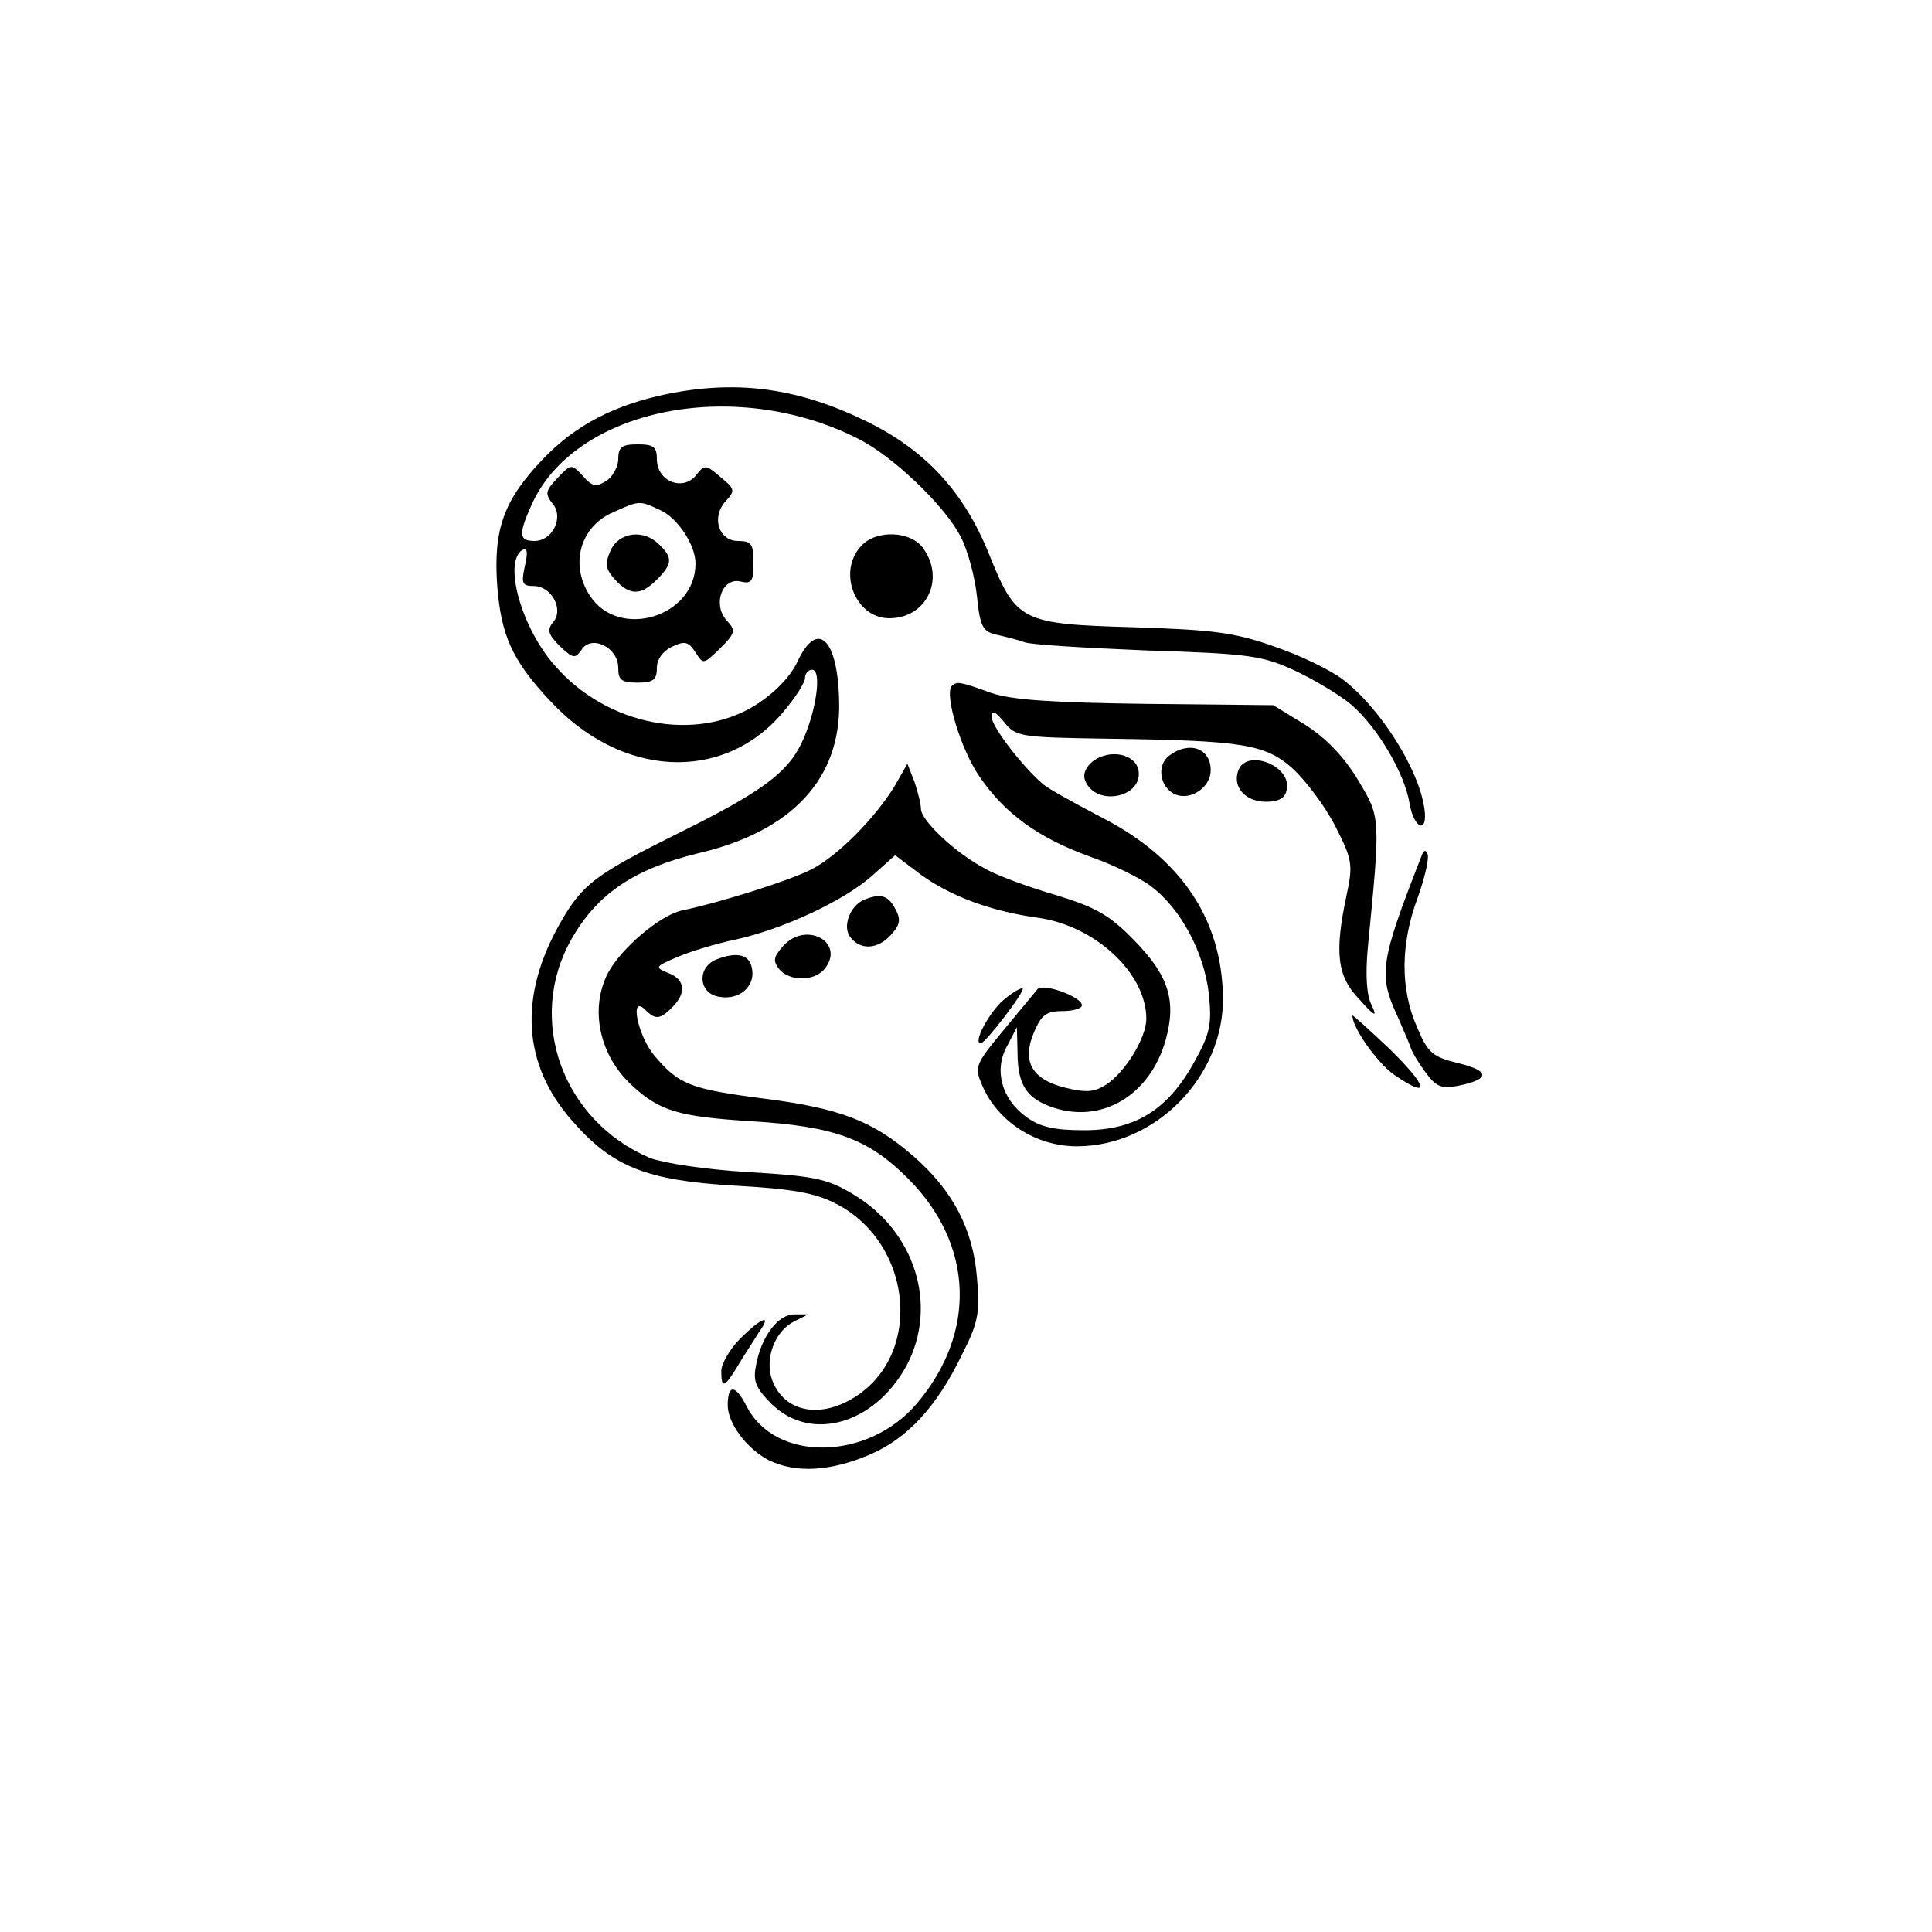 <?xml version="1.0" standalone="no"?>
<!DOCTYPE svg PUBLIC "-//W3C//DTD SVG 20010904//EN"
 "http://www.w3.org/TR/2001/REC-SVG-20010904/DTD/svg10.dtd">
<svg version="1.0" xmlns="http://www.w3.org/2000/svg"
 width="300pt" height="300pt" viewBox="0 0 300 300"
 preserveAspectRatio="xMidYMid meet">
<g transform="translate(0,300) scale(0.1,-0.1)"
fill="#000000" stroke="none">
<path d="M1040 2389 c-85 -17 -147 -49 -198 -103 -60 -63 -76 -108 -70 -195 6
-77 23 -116 81 -178 111 -121 269 -129 362 -20 19 22 35 47 35 54 0 7 5 13 11
13 16 0 6 -67 -16 -113 -22 -47 -63 -77 -188 -139 -133 -66 -152 -80 -187
-141 -65 -114 -59 -220 19 -308 62 -71 115 -92 251 -100 89 -5 125 -11 158
-28 117 -60 136 -229 33 -298 -55 -37 -113 -27 -132 24 -12 33 4 76 34 91 l22
11 -21 0 c-25 1 -52 -34 -60 -79 -5 -24 -1 -35 24 -60 61 -60 160 -32 210 60
49 93 13 209 -84 266 -40 24 -61 28 -163 34 -66 4 -131 14 -152 22 -136 58
-192 215 -122 339 40 71 98 110 197 134 146 34 222 116 219 236 -2 98 -34 128
-65 61 -11 -23 -35 -48 -65 -67 -93 -58 -230 -32 -311 61 -52 58 -81 161 -51
180 8 4 9 -3 4 -25 -6 -27 -4 -31 14 -31 27 0 47 -36 30 -56 -10 -12 -8 -19
10 -37 21 -20 24 -20 34 -6 15 24 57 4 57 -28 0 -19 5 -23 30 -23 24 0 30 4
30 23 0 13 9 26 24 33 19 9 25 8 36 -9 12 -19 12 -19 38 6 24 24 25 28 10 44
-22 25 -6 67 22 60 17 -4 20 0 20 29 0 29 -3 34 -24 34 -30 0 -42 37 -19 62
15 16 14 19 -8 37 -23 20 -25 20 -39 2 -21 -24 -60 -8 -60 26 0 19 -5 23 -30
23 -24 0 -30 -4 -30 -23 0 -12 -9 -28 -19 -34 -16 -10 -22 -8 -36 8 -18 19
-18 19 -40 -4 -18 -19 -19 -24 -7 -39 18 -21 0 -58 -28 -58 -24 0 -25 10 -6
53 65 152 316 204 510 105 53 -27 134 -104 158 -152 11 -21 22 -63 25 -92 5
-48 9 -55 32 -60 14 -3 33 -8 41 -11 8 -4 94 -9 190 -13 159 -5 180 -8 230
-31 30 -14 70 -38 88 -53 41 -35 84 -108 91 -155 7 -38 28 -46 23 -8 -8 62
-69 158 -127 202 -18 14 -65 37 -106 51 -62 22 -95 26 -219 30 -175 5 -182 9
-224 113 -39 97 -98 161 -189 206 -106 52 -199 65 -307 44z m-15 -181 c27 -12
55 -54 55 -83 0 -83 -119 -119 -164 -50 -32 49 -15 108 37 130 40 18 40 18 72
3z"/>
<path d="M948 2145 c-9 -21 -8 -28 7 -45 23 -25 40 -25 65 0 24 24 25 34 4 54
-24 25 -63 20 -76 -9z"/>
<path d="M1337 2152 c-37 -40 -9 -112 44 -112 57 0 87 60 53 108 -19 28 -74
30 -97 4z"/>
<path d="M1478 1935 c-12 -13 14 -99 43 -141 39 -57 91 -95 171 -124 35 -12
78 -33 95 -46 47 -35 83 -104 90 -167 5 -47 2 -62 -22 -105 -41 -75 -92 -107
-171 -107 -48 0 -69 5 -91 21 -38 28 -50 73 -29 110 l15 29 1 -38 c0 -52 14
-73 56 -87 76 -25 150 20 174 105 17 61 5 100 -49 155 -38 39 -59 51 -121 70
-41 12 -91 30 -110 41 -46 24 -100 75 -100 93 0 8 -5 27 -10 42 l-11 28 -20
-35 c-30 -49 -88 -108 -129 -129 -33 -17 -140 -51 -202 -64 -34 -8 -94 -59
-114 -97 -29 -56 -13 -129 38 -175 42 -39 72 -48 184 -55 130 -8 182 -27 244
-89 102 -102 107 -239 14 -349 -76 -90 -221 -92 -265 -4 -17 33 -29 34 -29 1
0 -28 29 -67 63 -85 42 -21 96 -18 157 8 59 25 105 75 144 156 25 49 28 65 23
119 -6 75 -37 135 -99 189 -62 54 -113 74 -231 89 -116 15 -133 22 -171 67
-26 31 -39 96 -14 71 16 -16 23 -15 42 4 22 22 20 43 -6 53 -22 9 -21 10 14
25 21 9 61 21 90 27 73 16 166 59 211 98 l37 33 41 -31 c46 -33 108 -56 180
-66 89 -12 169 -86 169 -157 0 -29 -32 -82 -62 -102 -19 -12 -31 -13 -64 -5
-52 13 -68 41 -48 87 11 26 19 32 44 32 16 0 30 4 30 9 0 13 -60 35 -69 25 -4
-5 -28 -34 -53 -64 -44 -53 -45 -57 -33 -85 24 -57 84 -95 147 -95 123 0 229
109 227 232 -2 121 -65 215 -187 278 -42 22 -84 45 -92 52 -33 28 -80 90 -80
104 0 12 5 10 19 -7 18 -23 25 -24 158 -26 214 -3 248 -8 292 -48 20 -19 50
-59 65 -89 26 -51 27 -59 17 -106 -19 -89 -15 -126 20 -162 24 -27 28 -28 19
-9 -8 15 -10 47 -6 90 20 205 20 201 -16 261 -22 36 -49 64 -82 85 l-49 30
-197 2 c-147 2 -208 6 -241 17 -49 18 -53 18 -61 11z"/>
<path d="M1816 1827 c-21 -15 -15 -51 10 -61 24 -9 54 12 54 38 0 34 -33 46
-64 23z"/>
<path d="M1697 1818 c-11 -9 -16 -20 -12 -30 16 -41 89 -27 83 15 -4 26 -44
35 -71 15z"/>
<path d="M1923 1804 c-10 -26 11 -49 43 -49 20 0 30 6 32 19 8 37 -62 64 -75
30z"/>
<path d="M2207 1670 c-64 -164 -67 -183 -37 -248 10 -23 20 -46 21 -50 1 -4
10 -20 21 -35 18 -25 26 -28 52 -23 50 10 50 23 1 35 -41 10 -48 16 -65 57
-26 59 -25 129 1 199 11 30 18 61 16 68 -3 8 -6 8 -10 -3z"/>
<path d="M1342 1603 c-22 -9 -35 -43 -21 -59 16 -20 43 -18 63 5 14 15 15 24
6 40 -11 21 -23 24 -48 14z"/>
<path d="M1216 1531 c-15 -17 -16 -23 -6 -36 16 -19 54 -19 70 0 34 41 -28 76
-64 36z"/>
<path d="M1112 1510 c-31 -13 -27 -54 6 -58 30 -5 54 16 50 42 -3 24 -23 29
-56 16z"/>
<path d="M1558 1447 c-22 -19 -48 -67 -35 -67 7 0 69 81 65 85 -2 2 -16 -6
-30 -18z"/>
<path d="M2100 1423 c0 -19 39 -74 65 -92 57 -39 53 -19 -7 40 -32 30 -58 54
-58 52z"/>
<path d="M1149 921 c-16 -16 -29 -39 -29 -50 0 -29 5 -27 31 17 13 20 27 43
32 50 14 22 -4 13 -34 -17z"/>
</g>
</svg>
